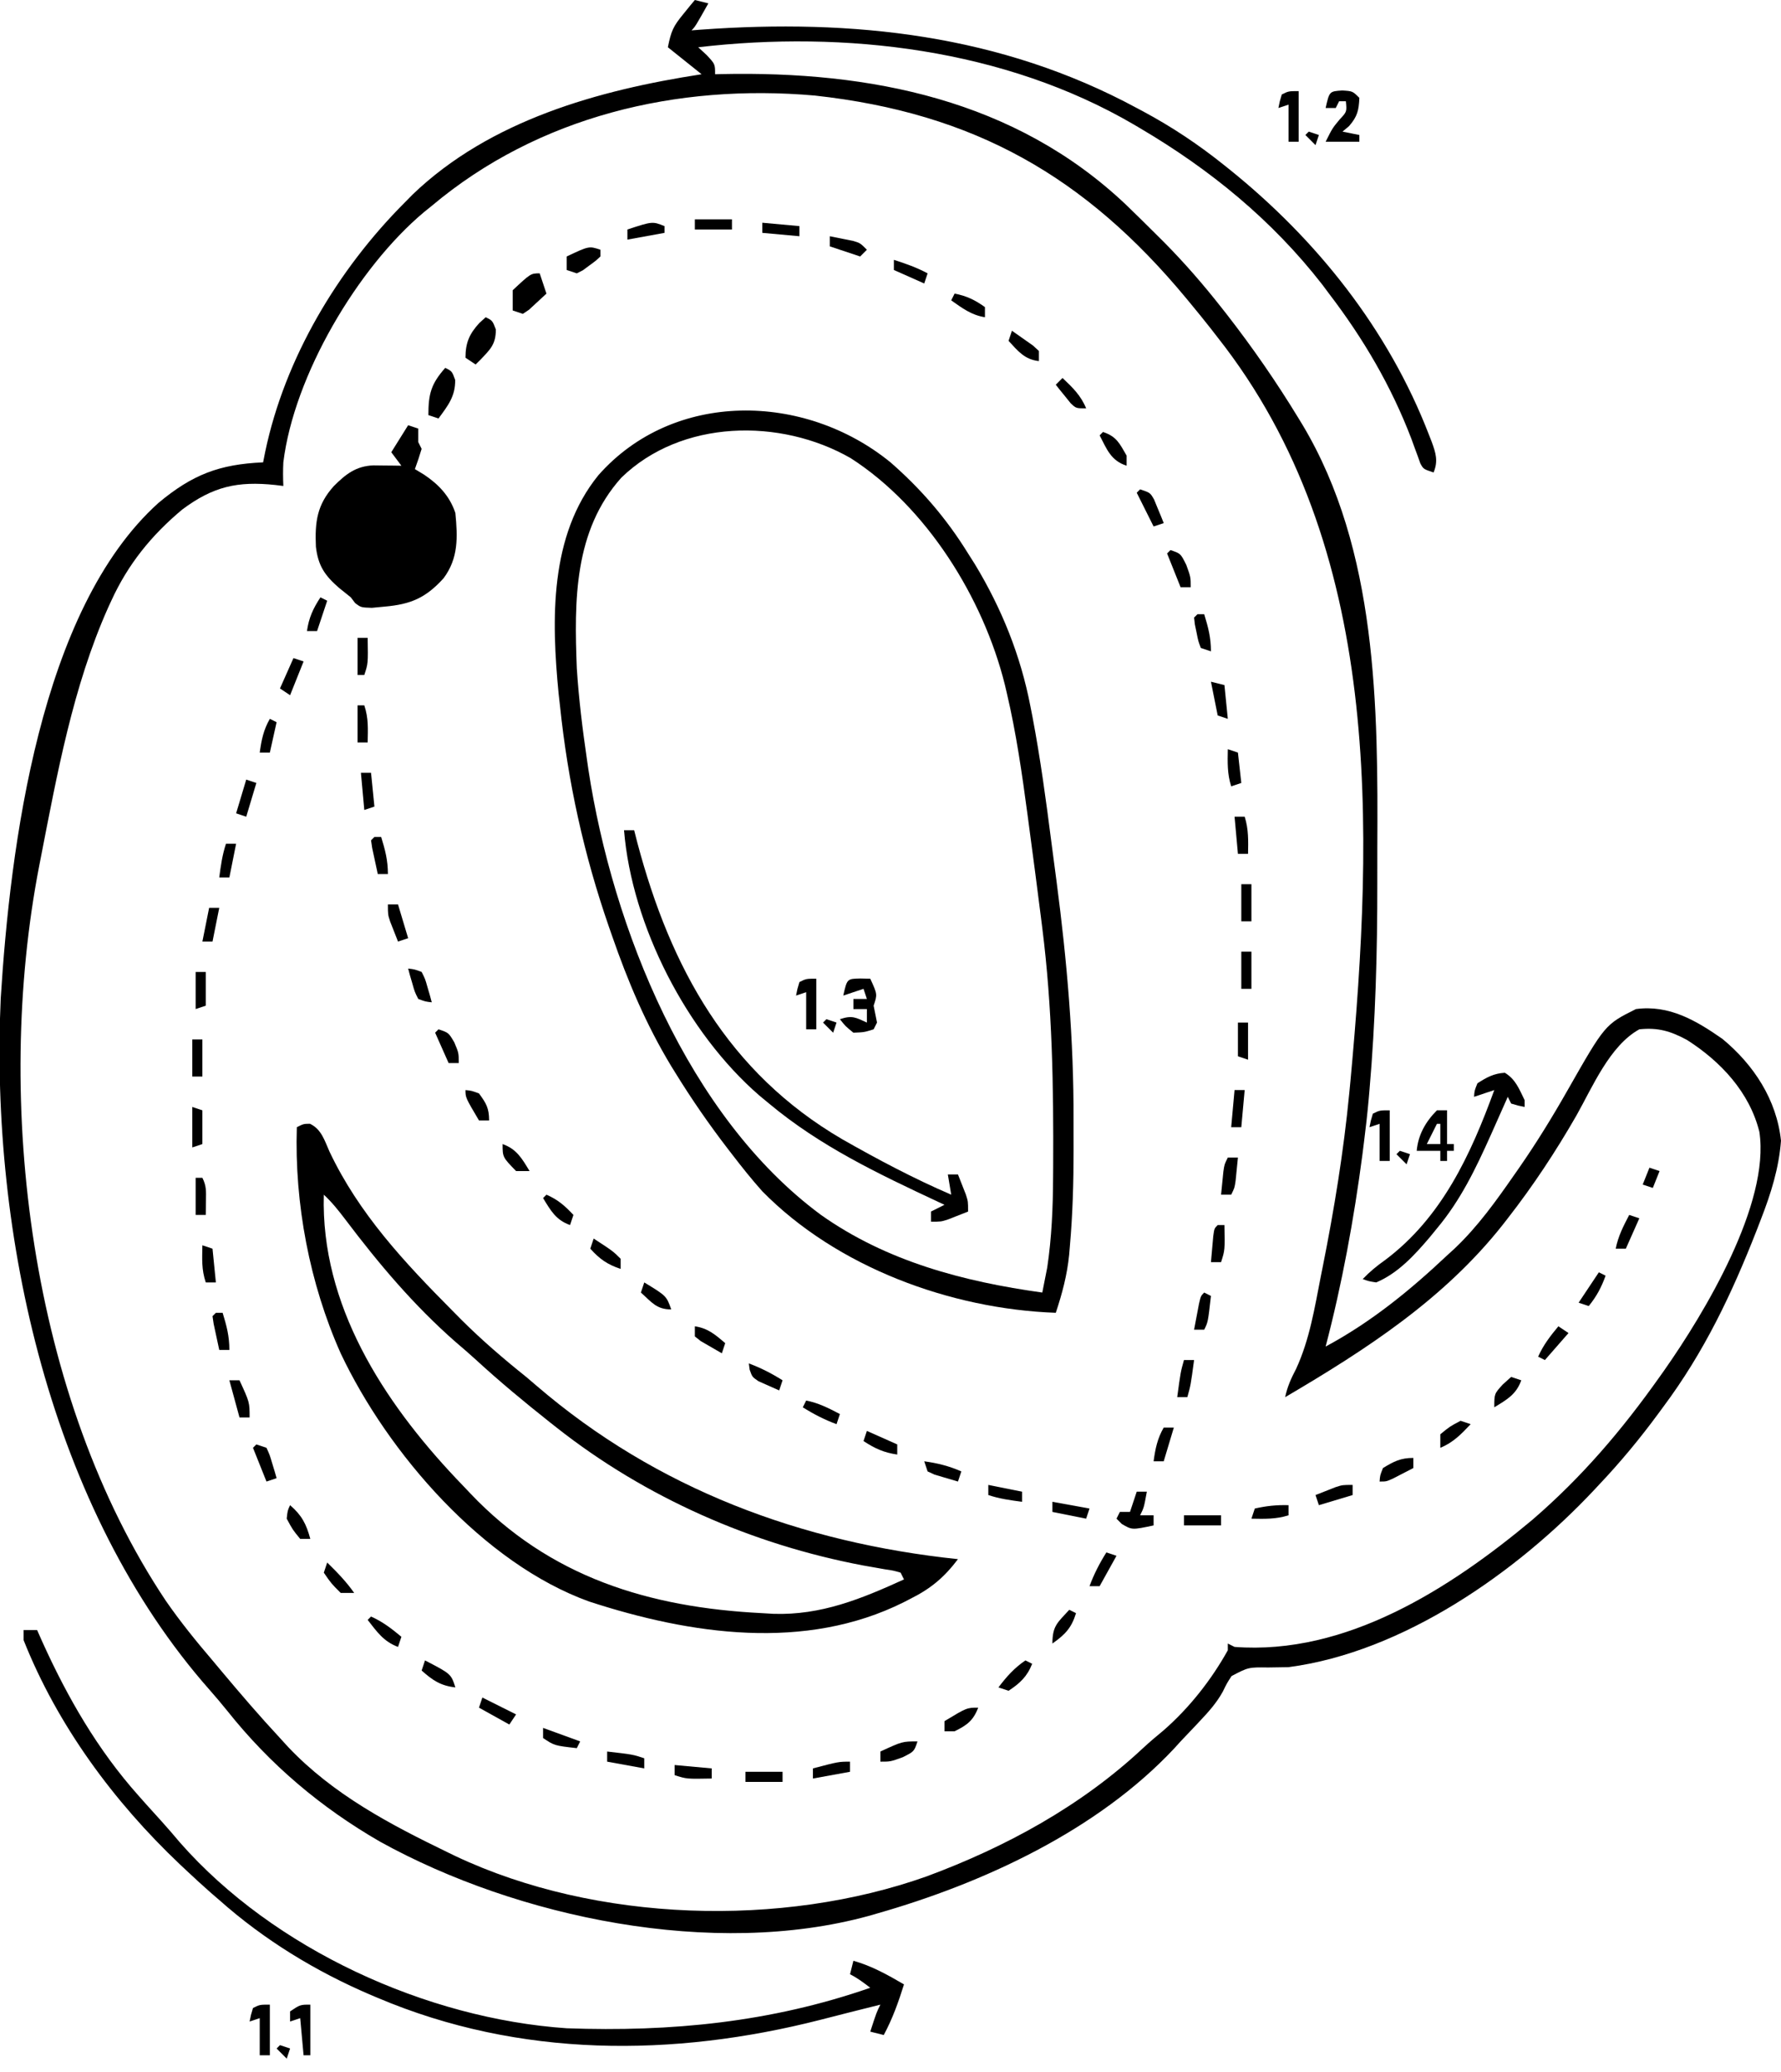<?xml version="1.0" encoding="UTF-8"?>
<svg version="1.1" xmlns="http://www.w3.org/2000/svg" width="528" height="614">
<path d="M0 0 C1.98 0.495 1.98 0.495 4 1 C0.125 7.875 0.125 7.875 -1 9 C-0.101 8.931 0.797 8.861 1.723 8.79 C46.894 5.515 90.628 10.21 131 32 C131.612 32.326 132.224 32.652 132.855 32.988 C141.475 37.61 149.37 42.876 157 49 C157.771 49.616 157.771 49.616 158.557 50.245 C184.431 71.081 205.595 97.643 217.625 128.812 C218.015 129.808 218.015 129.808 218.413 130.824 C219.649 134.205 220.427 136.588 219 140 C216 139 216 139 215.084 137.336 C214.828 136.618 214.572 135.9 214.309 135.16 C213.859 133.95 213.859 133.95 213.401 132.715 C213.083 131.84 212.765 130.964 212.438 130.062 C206.421 114.332 198.206 100.359 188 87 C187.341 86.117 186.683 85.234 186.004 84.324 C171.133 65.221 152.762 50.212 132 38 C131.395 37.642 130.789 37.283 130.166 36.914 C91.84 14.527 44.594 8.921 1 14 C1.825 14.763 2.65 15.526 3.5 16.312 C6 19 6 19 6 22 C6.637 21.984 7.274 21.969 7.93 21.952 C52.058 21.017 94.887 29.531 127.71 60.562 C130.649 63.387 133.549 66.249 136.438 69.125 C137.805 70.484 137.805 70.484 139.199 71.87 C145.209 77.944 150.717 84.286 156 91 C156.544 91.69 157.088 92.38 157.649 93.091 C165.365 103 172.472 113.271 179 124 C179.376 124.617 179.753 125.233 180.141 125.869 C202.356 162.944 202.548 209.541 202.323 251.469 C202.309 254.841 202.314 258.212 202.319 261.584 C202.343 282.138 201.777 302.514 200 323 C199.894 324.233 199.894 324.233 199.785 325.491 C199.401 329.798 198.923 334.086 198.375 338.375 C198.216 339.642 198.057 340.91 197.893 342.216 C195.402 361.192 191.859 380.481 187 399 C200.426 391.795 211.932 382.426 223 372 C223.735 371.33 224.47 370.659 225.227 369.969 C232.168 363.395 237.561 355.815 243 348 C243.424 347.394 243.849 346.788 244.286 346.163 C249.481 338.695 254.19 331.032 258.688 323.125 C269.824 303.588 269.824 303.588 279 299 C288.822 297.69 296.754 302.343 304.617 307.824 C313.953 315.528 320.704 325.856 322 338 C321.381 346.152 319.011 353.677 316.062 361.25 C315.668 362.275 315.273 363.3 314.866 364.356 C307.439 383.341 299.236 400.635 287 417 C286.537 417.63 286.073 418.26 285.596 418.909 C280.144 426.314 274.33 433.327 268 440 C267.543 440.489 267.086 440.979 266.616 441.483 C243.712 465.892 209.954 489.55 176 494 C173.998 494.039 171.996 494.078 169.994 494.094 C164.105 494.018 164.105 494.018 159.109 496.637 C157.7 498.82 157.7 498.82 156.508 501.266 C154.651 504.633 152.246 507.286 149.625 510.062 C148.897 510.838 148.897 510.838 148.154 511.628 C146.773 513.09 145.387 514.545 144 516 C143.064 517.033 143.064 517.033 142.109 518.086 C119.332 542.403 85.52 558.014 54 567 C52.75 567.36 52.75 567.36 51.475 567.728 C5.478 580.305 -52.473 568.283 -93.273 545.744 C-110.872 535.607 -125.979 522.849 -138.629 506.93 C-140.332 504.826 -142.049 502.783 -143.84 500.758 C-191.056 447.313 -208.938 365.987 -205.789 295.891 C-202.989 251.095 -194.223 180.631 -159 149 C-148.984 140.647 -140.994 137.567 -128 137 C-127.792 135.958 -127.585 134.917 -127.371 133.844 C-121.545 106.142 -105.931 79.96 -86 60 C-85.224 59.212 -84.448 58.425 -83.648 57.613 C-60.684 35.608 -28.58 26.705 2 22 C-1.3 19.36 -4.6 16.72 -8 14 C-7.033 9.165 -6.405 7.802 -3.438 4.188 C-2.797 3.397 -2.156 2.607 -1.496 1.793 C-1.002 1.201 -0.509 0.61 0 0 Z M-78 61 C-78.762 61.615 -79.524 62.23 -80.309 62.863 C-99.986 79.335 -118.851 111.305 -122 137 C-122.124 139.364 -122.103 141.631 -122 144 C-122.773 143.905 -123.547 143.809 -124.344 143.711 C-135.61 142.512 -142.831 144.152 -152 151 C-161.114 158.621 -168.045 167.165 -173 178 C-173.317 178.689 -173.635 179.377 -173.962 180.087 C-184.359 203.37 -189.083 229.408 -193.938 254.312 C-194.081 255.048 -194.225 255.783 -194.373 256.54 C-207.925 326.471 -197.124 414.117 -156.812 474.375 C-152.554 480.529 -147.86 486.315 -143 492 C-142.102 493.071 -141.205 494.142 -140.309 495.215 C-134.679 501.937 -128.972 508.579 -123 515 C-121.792 516.325 -121.792 516.325 -120.559 517.676 C-107.162 531.791 -90.363 540.598 -73 549 C-72.311 549.334 -71.622 549.668 -70.912 550.012 C-29.254 569.662 25.802 571.271 68.766 555.977 C92.136 547.319 114.483 535.169 132.773 518.07 C134.793 516.192 136.873 514.442 139 512.688 C146.565 506.089 153.135 497.758 158 489 C158 488.34 158 487.68 158 487 C158.66 487.33 159.32 487.66 160 488 C193.04 490.513 223.853 470.748 248.281 450.344 C262.972 437.679 274.793 423.819 286 408 C286.444 407.376 286.888 406.752 287.346 406.108 C299.272 389.131 318.804 356.689 315.59 335.383 C312.685 323.647 304.122 314.515 294.141 308.156 C289.311 305.548 285.545 304.406 280 305 C271.245 309.815 266.109 322.107 261.375 330.5 C255.23 341.197 248.582 351.271 241 361 C240.53 361.604 240.06 362.208 239.576 362.83 C222.141 384.928 199.039 399.881 175 414 C175.653 410.856 176.795 408.385 178.277 405.547 C182.262 396.892 183.739 387.544 185.562 378.25 C185.757 377.276 185.952 376.303 186.153 375.3 C189.553 358.274 192.325 341.291 194 324 C194.109 322.88 194.218 321.76 194.33 320.605 C201.302 245.271 203.978 162.044 155 100 C153.956 98.654 153.956 98.654 152.891 97.281 C150.96 94.825 148.992 92.407 147 90 C146.573 89.483 146.146 88.965 145.706 88.432 C115.736 52.295 82.772 33.484 35.552 28.313 C-5.202 24.717 -46.34 34.385 -78 61 Z " fill="#000000" transform="translate(206,0)"/>
<path d="M0 0 C9.141 7.972 16.619 16.679 23 27 C23.674 28.063 24.348 29.127 25.043 30.223 C32.968 43.329 38.572 57.217 41.477 72.27 C41.686 73.339 41.896 74.409 42.112 75.512 C44.439 87.763 46.102 100.099 47.685 112.465 C48.186 116.366 48.705 120.265 49.225 124.164 C52.321 147.734 54.365 171.18 54.261 194.964 C54.25 197.898 54.261 200.832 54.273 203.766 C54.282 213.318 54.014 222.802 53.172 232.32 C53.103 233.149 53.034 233.978 52.962 234.831 C52.365 240.812 50.896 246.304 49 252 C17.802 250.868 -15.874 238.496 -38 216 C-41.171 212.457 -44.106 208.77 -47 205 C-47.425 204.45 -47.851 203.899 -48.289 203.332 C-53.837 196.113 -58.972 188.689 -63.75 180.938 C-64.173 180.255 -64.597 179.572 -65.033 178.869 C-72.477 166.553 -77.866 153.803 -82.562 140.25 C-82.985 139.04 -82.985 139.04 -83.416 137.805 C-90.909 116.243 -95.633 94.721 -98 72 C-98.131 70.841 -98.263 69.682 -98.398 68.488 C-100.503 46.732 -101.159 21.714 -86.594 3.805 C-64.315 -21.423 -25.447 -20.741 0 0 Z M-79.812 4.559 C-93.907 20.289 -93.769 41.103 -93 61 C-92.42 70.053 -91.312 79.027 -90 88 C-89.855 89.004 -89.71 90.008 -89.561 91.042 C-82.393 137.967 -60.042 193.836 -20.688 222.938 C-1.185 236.762 21.623 242.746 45 246 C45.321 244.418 45.631 242.834 45.938 241.25 C46.112 240.368 46.286 239.487 46.465 238.578 C47.79 229.717 48.161 220.816 48.203 211.867 C48.21 210.845 48.217 209.824 48.225 208.771 C48.353 185.004 47.984 161.599 45 138 C44.867 136.936 44.733 135.872 44.596 134.775 C43.48 125.907 42.313 117.046 41.125 108.188 C40.878 106.325 40.878 106.325 40.626 104.424 C39.003 92.294 37.279 80.237 34.473 68.316 C34.281 67.501 34.09 66.685 33.892 65.844 C27.474 40.123 10.701 13.21 -11.812 -1.25 C-32.7 -13.209 -62.041 -12.729 -79.812 4.559 Z " fill="#000000" transform="translate(264,137)"/>
<path d="M0 0 C3.414 1.647 4.321 4.958 5.793 8.266 C14.505 26.635 27.966 41.034 42.168 55.328 C43.078 56.247 43.987 57.166 44.925 58.113 C51.013 64.173 57.397 69.658 64.105 75.016 C65.145 75.891 66.18 76.771 67.207 77.66 C102.834 108.268 145.764 124.141 192.105 129.016 C188.094 134.318 184.157 137.663 178.23 140.641 C177.496 141.02 176.761 141.399 176.005 141.789 C146.833 156.345 112.881 151.385 82.793 141.578 C51.512 130.337 23.116 97.666 9.105 68.016 C-0.118 47.367 -4.624 23.628 -3.895 1.016 C-1.895 0.016 -1.895 0.016 0 0 Z M3.105 19.016 C4.105 21.016 4.105 21.016 4.105 21.016 Z M4.105 21.016 C3.18 53.687 21.751 82.258 43.297 105.078 C44.232 106.058 45.169 107.037 46.105 108.016 C46.819 108.77 46.819 108.77 47.546 109.539 C71.064 134.306 100.383 143.33 134.105 145.016 C135.73 145.112 135.73 145.112 137.387 145.211 C151.512 145.68 163.49 140.767 176.105 135.016 C175.775 134.356 175.445 133.696 175.105 133.016 C172.985 132.393 172.985 132.393 170.383 132.008 C169.381 131.83 168.38 131.653 167.348 131.47 C165.712 131.183 165.712 131.183 164.043 130.891 C131.12 124.68 99.451 110.784 73.105 90.016 C72.432 89.485 71.759 88.954 71.065 88.408 C63.593 82.485 56.273 76.429 49.25 69.977 C47.299 68.193 45.308 66.476 43.293 64.766 C30.839 53.874 20.417 41.514 10.466 28.342 C8.484 25.731 6.511 23.25 4.105 21.016 Z " fill="#000000" transform="translate(91.895,332.984)"/>
<path d="M0 0 C0.99 0.33 1.98 0.66 3 1 C3 2.32 3 3.64 3 5 C3.33 5.66 3.66 6.32 4 7 C3.394 9.019 2.731 11.023 2 13 C2.887 13.536 3.774 14.072 4.688 14.625 C9.017 17.508 12.33 20.989 14 26 C14.689 33.196 14.941 39.38 10.5 45.348 C5.231 51.152 0.838 53.064 -7 53.75 C-8.238 53.869 -9.475 53.987 -10.75 54.109 C-14 54 -14 54 -15.719 52.691 C-16.142 52.133 -16.564 51.575 -17 51 C-18.162 50.057 -19.329 49.12 -20.5 48.188 C-24.685 44.542 -26.688 41.68 -27.348 36.012 C-27.678 28.659 -27.022 23.532 -22 18 C-18.486 14.495 -15.437 12.088 -10.301 11.902 C-9.315 11.914 -8.329 11.926 -7.312 11.938 C-6.319 11.947 -5.325 11.956 -4.301 11.965 C-3.162 11.982 -3.162 11.982 -2 12 C-2.99 10.68 -3.98 9.36 -5 8 C-3.35 5.36 -1.7 2.72 0 0 Z " fill="#000000" transform="translate(121,126)"/>
<path d="M0 0 C1.32 0 2.64 0 4 0 C4.51 1.151 5.021 2.302 5.547 3.488 C13.01 19.966 21.92 35.452 34 49 C34.762 49.859 35.524 50.717 36.309 51.602 C37.827 53.296 39.352 54.984 40.887 56.664 C42.784 58.762 44.613 60.901 46.438 63.062 C74.161 94.541 119.343 115.15 161 118 C191.908 119.12 221.592 116.229 251 106 C249.036 104.494 247.217 103.109 245 102 C245.33 100.68 245.66 99.36 246 98 C251.479 99.545 256.114 102.155 261 105 C259.36 110.233 257.61 115.152 255 120 C253.68 119.67 252.36 119.34 251 119 C252.875 113.25 252.875 113.25 254 111 C248.062 112.479 242.127 113.965 236.203 115.5 C192.534 126.634 146.967 126.779 105 109 C104.329 108.718 103.659 108.436 102.968 108.146 C86.617 101.159 71.304 91.824 58 80 C56.834 78.996 56.834 78.996 55.645 77.973 C53.047 75.697 50.517 73.365 48 71 C47.443 70.477 46.886 69.954 46.312 69.415 C26.711 50.853 10.016 28.216 0 3 C0 2.01 0 1.02 0 0 Z " fill="#000000" transform="translate(7,483)"/>
<path d="M0 0 C0.99 0 1.98 0 3 0 C3.317 1.238 3.634 2.475 3.961 3.75 C13.804 40.805 30.863 71.807 64.659 91.554 C75.187 97.546 85.866 103.21 97 108 C96.67 106.02 96.34 104.04 96 102 C96.99 102 97.98 102 99 102 C99.506 103.268 100.005 104.54 100.5 105.812 C100.778 106.52 101.057 107.228 101.344 107.957 C102 110 102 110 102 113 C100.732 113.506 99.46 114.005 98.188 114.5 C97.48 114.778 96.772 115.057 96.043 115.344 C94 116 94 116 91 116 C91 115.01 91 114.02 91 113 C92.32 112.34 93.64 111.68 95 111 C94.387 110.714 93.774 110.428 93.143 110.133 C75.318 101.786 58.174 93.665 43 81 C42.044 80.209 41.087 79.417 40.102 78.602 C18.674 60.055 2.305 28.311 0 0 Z " fill="#000000" transform="translate(185,246)"/>
<path d="M0 0 C3.19 1.914 4.254 4.824 5.875 8.125 C5.875 8.785 5.875 9.445 5.875 10.125 C3.938 9.75 3.938 9.75 1.875 9.125 C1.38 8.135 1.38 8.135 0.875 7.125 C0.636 7.666 0.396 8.207 0.149 8.764 C-0.939 11.219 -2.031 13.672 -3.125 16.125 C-3.47 16.899 -3.815 17.674 -4.17 18.472 C-8.629 28.406 -13.084 37.713 -20.125 46.125 C-20.846 47.007 -21.566 47.888 -22.309 48.797 C-26.781 54.037 -31.657 59.392 -38.125 62.125 C-40.387 61.77 -40.387 61.77 -42.125 61.125 C-40.062 58.961 -37.942 57.219 -35.5 55.5 C-18.724 42.934 -10.15 24.397 -3.125 5.125 C-5.105 5.785 -7.085 6.445 -9.125 7.125 C-9 5.312 -9 5.312 -8.125 3.125 C-5.39 1.362 -3.278 0.193 0 0 Z " fill="#000000" transform="translate(446.125,317.875)"/>
<path d="M0 0 C1.454 0.031 1.454 0.031 2.938 0.062 C5.062 4.688 5.062 4.688 3.938 8.062 C4.263 9.731 4.596 11.397 4.938 13.062 C4.607 13.723 4.277 14.383 3.938 15.062 C1.125 15.938 1.125 15.938 -2.062 16.062 C-4.438 14.125 -4.438 14.125 -6.062 12.062 C-2.439 10.855 -1.421 11.519 1.938 13.062 C1.938 11.742 1.938 10.422 1.938 9.062 C0.618 9.062 -0.703 9.062 -2.062 9.062 C-2.062 8.072 -2.062 7.082 -2.062 6.062 C-0.743 6.062 0.578 6.062 1.938 6.062 C1.607 5.072 1.278 4.082 0.938 3.062 C-1.042 3.723 -3.022 4.383 -5.062 5.062 C-3.938 0.08 -3.938 0.08 0 0 Z " fill="#000000" transform="translate(255.062,289.938)"/>
<path d="M0 0 C3.062 0.188 3.062 0.188 5.062 2.188 C4.9 5.924 4.475 7.713 2 10.562 C1.361 11.099 0.721 11.635 0.062 12.188 C1.712 12.518 3.362 12.848 5.062 13.188 C5.062 13.848 5.062 14.508 5.062 15.188 C1.762 15.188 -1.538 15.188 -4.938 15.188 C-2.938 11.188 -2.938 11.188 -0.812 8.625 C1.367 6.304 1.367 6.304 1.062 3.188 C0.403 3.188 -0.258 3.188 -0.938 3.188 C-1.268 3.848 -1.597 4.508 -1.938 5.188 C-2.928 5.188 -3.917 5.188 -4.938 5.188 C-3.821 0.244 -3.821 0.244 0 0 Z " fill="#000000" transform="translate(397.938,26.812)"/>
<path d="M0 0 C0.99 0 1.98 0 3 0 C3 3.3 3 6.6 3 10 C3.66 10 4.32 10 5 10 C5 10.66 5 11.32 5 12 C4.34 12 3.68 12 3 12 C3 12.99 3 13.98 3 15 C2.34 15 1.68 15 1 15 C1 14.01 1 13.02 1 12 C-1.31 12 -3.62 12 -6 12 C-5.566 7.229 -3.357 3.366 0 0 Z M0 4 C-0.99 5.98 -1.98 7.96 -3 10 C-1.68 10 -0.36 10 1 10 C1 8.02 1 6.04 1 4 C0.67 4 0.34 4 0 4 Z " fill="#000000" transform="translate(426,329)"/>
<path d="M0 0 C2 1 2 1 3 3.625 C3 8.09 1.327 9.544 -1.652 12.68 C-2.097 13.115 -2.542 13.551 -3 14 C-3.99 13.34 -4.98 12.68 -6 12 C-6 7.581 -4.868 4.945 -1.875 1.688 C-1.256 1.131 -0.637 0.574 0 0 Z " fill="#000000" transform="translate(144,94)"/>
<path d="M0 0 C0.66 1.98 1.32 3.96 2 6 C0.907 7.033 -0.2 8.051 -1.312 9.062 C-1.927 9.631 -2.542 10.199 -3.176 10.785 C-3.778 11.186 -4.38 11.587 -5 12 C-5.99 11.67 -6.98 11.34 -8 11 C-8 9 -8 7 -8 5 C-2.651 0 -2.651 0 0 0 Z " fill="#000000" transform="translate(160,81)"/>
<path d="M0 0 C2 1 2 1 2.938 3.562 C3.026 8.422 0.805 11.176 -2 15 C-2.99 14.67 -3.98 14.34 -5 14 C-5 7.734 -4.212 4.755 0 0 Z " fill="#000000" transform="translate(132,109)"/>
<path d="M0 0 C0.99 0 1.98 0 3 0 C2.125 4.75 2.125 4.75 1 7 C2.32 7 3.64 7 5 7 C5 7.99 5 8.98 5 10 C-1.4 11.354 -1.4 11.354 -4.438 9.562 C-4.953 9.047 -5.469 8.531 -6 8 C-5.67 7.34 -5.34 6.68 -5 6 C-4.01 6 -3.02 6 -2 6 C-1.34 4.02 -0.68 2.04 0 0 Z " fill="#000000" transform="translate(337,442)"/>
<path d="M0 0 C0 4.95 0 9.9 0 15 C-0.99 15 -1.98 15 -3 15 C-3 11.37 -3 7.74 -3 4 C-3.99 4.33 -4.98 4.66 -6 5 C-5.625 3.062 -5.625 3.062 -5 1 C-3 0 -3 0 0 0 Z " fill="#000000" transform="translate(80,594)"/>
<path d="M0 0 C0 4.95 0 9.9 0 15 C-0.99 15 -1.98 15 -3 15 C-3 11.37 -3 7.74 -3 4 C-3.99 4.33 -4.98 4.66 -6 5 C-5.625 3.062 -5.625 3.062 -5 1 C-3 0 -3 0 0 0 Z " fill="#000000" transform="translate(412,329)"/>
<path d="M0 0 C0 4.95 0 9.9 0 15 C-0.99 15 -1.98 15 -3 15 C-3 11.37 -3 7.74 -3 4 C-3.99 4.33 -4.98 4.66 -6 5 C-5.625 3.062 -5.625 3.062 -5 1 C-3 0 -3 0 0 0 Z " fill="#000000" transform="translate(242,290)"/>
<path d="M0 0 C0 4.95 0 9.9 0 15 C-0.99 15 -1.98 15 -3 15 C-3 11.37 -3 7.74 -3 4 C-3.99 4.33 -4.98 4.66 -6 5 C-5.625 3.062 -5.625 3.062 -5 1 C-3 0 -3 0 0 0 Z " fill="#000000" transform="translate(385,27)"/>
<path d="M0 0 C0 4.95 0 9.9 0 15 C-0.66 15 -1.32 15 -2 15 C-2.33 11.37 -2.66 7.74 -3 4 C-3.99 4.33 -4.98 4.66 -6 5 C-6 4.01 -6 3.02 -6 2 C-3 0 -3 0 0 0 Z " fill="#000000" transform="translate(92,594)"/>
<path d="M0 0 C0 0.66 0 1.32 0 2 C-1.426 3.324 -1.426 3.324 -3.312 4.688 C-3.927 5.145 -4.542 5.603 -5.176 6.074 C-5.778 6.38 -6.38 6.685 -7 7 C-7.99 6.67 -8.98 6.34 -10 6 C-10 4.68 -10 3.36 -10 2 C-3.375 -1.125 -3.375 -1.125 0 0 Z " fill="#000000" transform="translate(178,74)"/>
<path d="M0 0 C0.66 0.33 1.32 0.66 2 1 C0.512 4.787 -1.62 6.774 -5 9 C-5.99 8.67 -6.98 8.34 -8 8 C-5.584 4.808 -3.32 2.253 0 0 Z " fill="#000000" transform="translate(304,492)"/>
<path d="M0 0 C3 1 3 1 4.688 4.375 C6 8 6 8 6 11 C5.01 11 4.02 11 3 11 C1.68 7.7 0.36 4.4 -1 1 C-0.67 0.67 -0.34 0.34 0 0 Z " fill="#000000" transform="translate(347,163)"/>
<path d="M0 0 C3 1 3 1 4.168 3.066 C4.504 3.89 4.841 4.714 5.188 5.562 C5.532 6.389 5.876 7.215 6.23 8.066 C6.484 8.704 6.738 9.343 7 10 C6.01 10.33 5.02 10.66 4 11 C2.35 7.7 0.7 4.4 -1 1 C-0.67 0.67 -0.34 0.34 0 0 Z " fill="#000000" transform="translate(338,145)"/>
<path d="M0 0 C7.625 0.875 7.625 0.875 11 2 C11 2.99 11 3.98 11 5 C7.37 4.34 3.74 3.68 0 3 C0 2.01 0 1.02 0 0 Z " fill="#000000" transform="translate(180,519)"/>
<path d="M0 0 C-1 3 -1 3 -4.375 4.688 C-8 6 -8 6 -11 6 C-11 5.01 -11 4.02 -11 3 C-4.5 0 -4.5 0 0 0 Z " fill="#000000" transform="translate(272,516)"/>
<path d="M0 0 C3.436 1.527 6.119 3.599 9 6 C8.67 6.99 8.34 7.98 8 9 C3.726 7.417 1.735 4.494 -1 1 C-0.67 0.67 -0.34 0.34 0 0 Z " fill="#000000" transform="translate(110,479)"/>
<path d="M0 0 C0 0.99 0 1.98 0 3 C-1.289 3.672 -2.581 4.337 -3.875 5 C-4.594 5.371 -5.314 5.742 -6.055 6.125 C-8 7 -8 7 -10 7 C-9.875 5.188 -9.875 5.188 -9 3 C-5.791 1.047 -3.779 0 0 0 Z " fill="#000000" transform="translate(419,432)"/>
<path d="M0 0 C0.99 0.33 1.98 0.66 3 1 C3.949 3.066 3.949 3.066 4.688 5.562 C4.939 6.389 5.19 7.215 5.449 8.066 C5.631 8.704 5.813 9.343 6 10 C5.01 10.33 4.02 10.66 3 11 C1.68 7.7 0.36 4.4 -1 1 C-0.67 0.67 -0.34 0.34 0 0 Z " fill="#000000" transform="translate(76,428)"/>
<path d="M0 0 C0.99 0 1.98 0 3 0 C6 6.5 6 6.5 6 11 C5.01 11 4.02 11 3 11 C2.01 7.37 1.02 3.74 0 0 Z " fill="#000000" transform="translate(68,409)"/>
<path d="M0 0 C5.75 3.75 5.75 3.75 8 6 C8 6.99 8 7.98 8 9 C4.063 7.688 1.773 6.081 -1 3 C-0.67 2.01 -0.34 1.02 0 0 Z " fill="#000000" transform="translate(176,367)"/>
<path d="M0 0 C0.99 0.33 1.98 0.66 3 1 C3 4.3 3 7.6 3 11 C2.01 11.33 1.02 11.66 0 12 C0 8.04 0 4.08 0 0 Z " fill="#000000" transform="translate(57,328)"/>
<path d="M0 0 C1.32 0.33 2.64 0.66 4 1 C4.33 4.3 4.66 7.6 5 11 C4.01 10.67 3.02 10.34 2 10 C1.34 6.7 0.68 3.4 0 0 Z " fill="#000000" transform="translate(359,202)"/>
<path d="M0 0 C4.041 1.347 4.903 3.384 7 7 C7 7.99 7 8.98 7 10 C2.338 8.502 1.134 5.115 -1 1 C-0.67 0.67 -0.34 0.34 0 0 Z " fill="#000000" transform="translate(327,128)"/>
<path d="M0 0 C3.63 0 7.26 0 11 0 C11 0.99 11 1.98 11 3 C7.37 3 3.74 3 0 3 C0 2.01 0 1.02 0 0 Z " fill="#000000" transform="translate(221,525)"/>
<path d="M0 0 C0 0.99 0 1.98 0 3 C-3.63 3.66 -7.26 4.32 -11 5 C-11 4.01 -11 3.02 -11 2 C-3.375 0 -3.375 0 0 0 Z " fill="#000000" transform="translate(252,522)"/>
<path d="M0 0 C3.63 0.33 7.26 0.66 11 1 C11 1.99 11 2.98 11 4 C3.571 4.143 3.571 4.143 0 3 C0 2.01 0 1.02 0 0 Z " fill="#000000" transform="translate(200,523)"/>
<path d="M0 0 C-1.451 3.826 -3.358 5.223 -7 7 C-7.99 7 -8.98 7 -10 7 C-10 6.01 -10 5.02 -10 4 C-3.375 0 -3.375 0 0 0 Z " fill="#000000" transform="translate(290,506)"/>
<path d="M0 0 C7.714 4 7.714 4 9 8 C4.599 7.497 2.288 5.912 -1 3 C-0.67 2.01 -0.34 1.02 0 0 Z " fill="#000000" transform="translate(126,492)"/>
<path d="M0 0 C2.932 2.853 5.643 5.651 8 9 C6.68 9 5.36 9 4 9 C1.188 6.188 1.188 6.188 -1 3 C-0.67 2.01 -0.34 1.02 0 0 Z " fill="#000000" transform="translate(97,463)"/>
<path d="M0 0 C0.99 0.33 1.98 0.66 3 1 C0.525 5.455 0.525 5.455 -2 10 C-2.99 10 -3.98 10 -5 10 C-3.665 6.406 -2.04 3.245 0 0 Z " fill="#000000" transform="translate(328,460)"/>
<path d="M0 0 C3.63 0 7.26 0 11 0 C11 0.99 11 1.98 11 3 C7.37 3 3.74 3 0 3 C0 2.01 0 1.02 0 0 Z " fill="#000000" transform="translate(351,449)"/>
<path d="M0 0 C0 0.99 0 1.98 0 3 C-3.674 4.176 -7.169 4.074 -11 4 C-10.67 3.01 -10.34 2.02 -10 1 C-6.594 0.222 -3.492 -0.1 0 0 Z " fill="#000000" transform="translate(382,446)"/>
<path d="M0 0 C3.483 3.019 4.792 5.569 6 10 C5.01 10 4.02 10 3 10 C0.75 7.25 0.75 7.25 -1 4 C-0.75 1.625 -0.75 1.625 0 0 Z " fill="#000000" transform="translate(86,446)"/>
<path d="M0 0 C0 0.99 0 1.98 0 3 C-4.95 4.485 -4.95 4.485 -10 6 C-10.33 5.01 -10.66 4.02 -11 3 C-9.732 2.494 -8.46 1.995 -7.188 1.5 C-6.126 1.082 -6.126 1.082 -5.043 0.656 C-3 0 -3 0 0 0 Z " fill="#000000" transform="translate(401,440)"/>
<path d="M0 0 C4.455 1.98 4.455 1.98 9 4 C9 4.99 9 5.98 9 7 C5.042 6.435 2.334 5.191 -1 3 C-0.67 2.01 -0.34 1.02 0 0 Z " fill="#000000" transform="translate(257,424)"/>
<path d="M0 0 C3.669 0.706 6.705 2.277 10 4 C9.67 4.99 9.34 5.98 9 7 C5.406 5.665 2.245 4.04 -1 2 C-0.67 1.34 -0.34 0.68 0 0 Z " fill="#000000" transform="translate(239,415)"/>
<path d="M0 0 C0.99 0.33 1.98 0.66 3 1 C1.498 5.206 -1.286 6.739 -5 9 C-5 5 -5 5 -2.5 2.25 C-1.675 1.508 -0.85 0.765 0 0 Z " fill="#000000" transform="translate(448,408)"/>
<path d="M0 0 C3.594 1.335 6.755 2.96 10 5 C9.67 5.99 9.34 6.98 9 8 C7.68 7.435 6.369 6.847 5.062 6.25 C3.966 5.763 3.966 5.763 2.848 5.266 C1 4 1 4 0.246 1.859 C0.165 1.246 0.084 0.632 0 0 Z " fill="#000000" transform="translate(222,404)"/>
<path d="M0 0 C0.99 0 1.98 0 3 0 C2 7.429 2 7.429 1 11 C0.01 11 -0.98 11 -2 11 C-1 3.571 -1 3.571 0 0 Z " fill="#000000" transform="translate(351,403)"/>
<path d="M0 0 C0.99 0.66 1.98 1.32 3 2 C0.69 4.64 -1.62 7.28 -4 10 C-4.66 9.67 -5.32 9.34 -6 9 C-4.473 5.564 -2.401 2.881 0 0 Z " fill="#000000" transform="translate(462,393)"/>
<path d="M0 0 C0.66 0 1.32 0 2 0 C3.193 3.877 4 6.916 4 11 C3.01 11 2.02 11 1 11 C0.639 9.356 0.286 7.709 -0.062 6.062 C-0.26 5.146 -0.457 4.229 -0.66 3.285 C-0.772 2.531 -0.884 1.777 -1 1 C-0.67 0.67 -0.34 0.34 0 0 Z " fill="#000000" transform="translate(64,389)"/>
<path d="M0 0 C0.99 0 1.98 0 3 0 C2.859 1.459 2.712 2.917 2.562 4.375 C2.481 5.187 2.4 5.999 2.316 6.836 C2 9 2 9 1 11 C0.01 11 -0.98 11 -2 11 C-1.859 9.541 -1.712 8.083 -1.562 6.625 C-1.481 5.813 -1.4 5.001 -1.316 4.164 C-1 2 -1 2 0 0 Z " fill="#000000" transform="translate(364,343)"/>
<path d="M0 0 C0.99 0 1.98 0 3 0 C2.67 3.63 2.34 7.26 2 11 C1.01 11 0.02 11 -1 11 C-0.67 7.37 -0.34 3.74 0 0 Z " fill="#000000" transform="translate(366,323)"/>
<path d="M0 0 C0.99 0 1.98 0 3 0 C3 3.63 3 7.26 3 11 C2.01 11 1.02 11 0 11 C0 7.37 0 3.74 0 0 Z " fill="#000000" transform="translate(57,308)"/>
<path d="M0 0 C0.99 0 1.98 0 3 0 C3 3.63 3 7.26 3 11 C2.01 11 1.02 11 0 11 C0 7.37 0 3.74 0 0 Z " fill="#000000" transform="translate(368,282)"/>
<path d="M0 0 C0.99 0 1.98 0 3 0 C3 3.63 3 7.26 3 11 C2.01 11 1.02 11 0 11 C0 7.37 0 3.74 0 0 Z " fill="#000000" transform="translate(368,262)"/>
<path d="M0 0 C0.66 0 1.32 0 2 0 C3.193 3.877 4 6.916 4 11 C3.01 11 2.02 11 1 11 C0.639 9.356 0.286 7.709 -0.062 6.062 C-0.26 5.146 -0.457 4.229 -0.66 3.285 C-0.772 2.531 -0.884 1.777 -1 1 C-0.67 0.67 -0.34 0.34 0 0 Z " fill="#000000" transform="translate(111,248)"/>
<path d="M0 0 C2.964 2.808 5.445 5.183 7 9 C4 9 4 9 2.395 7.469 C1.872 6.819 1.35 6.169 0.812 5.5 C0.283 4.85 -0.247 4.201 -0.793 3.531 C-1.191 3.026 -1.59 2.521 -2 2 C-1.34 1.34 -0.68 0.68 0 0 Z " fill="#000000" transform="translate(315,112)"/>
<path d="M0 0 C1.342 0.925 2.673 1.866 4 2.812 C5.114 3.596 5.114 3.596 6.25 4.395 C7.116 5.189 7.116 5.189 8 6 C8 6.99 8 7.98 8 9 C3.752 8.528 1.8 6.033 -1 3 C-0.67 2.01 -0.34 1.02 0 0 Z " fill="#000000" transform="translate(300,98)"/>
<path d="M0 0 C3.63 0.33 7.26 0.66 11 1 C11 1.99 11 2.98 11 4 C7.37 3.67 3.74 3.34 0 3 C0 2.01 0 1.02 0 0 Z " fill="#000000" transform="translate(226,66)"/>
<path d="M0 0 C3.63 0 7.26 0 11 0 C11 0.99 11 1.98 11 3 C7.37 3 3.74 3 0 3 C0 2.01 0 1.02 0 0 Z " fill="#000000" transform="translate(206,65)"/>
<path d="M0 0 C3.63 1.32 7.26 2.64 11 4 C10.67 4.66 10.34 5.32 10 6 C3.375 5.25 3.375 5.25 0 3 C0 2.01 0 1.02 0 0 Z " fill="#000000" transform="translate(161,512)"/>
<path d="M0 0 C3.3 1.65 6.6 3.3 10 5 C9.01 6.485 9.01 6.485 8 8 C5.03 6.35 2.06 4.7 -1 3 C-0.67 2.01 -0.34 1.02 0 0 Z " fill="#000000" transform="translate(143,503)"/>
<path d="M0 0 C3.63 0.66 7.26 1.32 11 2 C10.67 2.99 10.34 3.98 10 5 C6.7 4.34 3.4 3.68 0 3 C0 2.01 0 1.02 0 0 Z " fill="#000000" transform="translate(312,445)"/>
<path d="M0 0 C3.949 0.551 7.349 1.389 11 3 C10.67 3.99 10.34 4.98 10 6 C8.516 5.577 7.038 5.136 5.562 4.688 C4.739 4.444 3.915 4.2 3.066 3.949 C2.044 3.479 2.044 3.479 1 3 C0.67 2.01 0.34 1.02 0 0 Z " fill="#000000" transform="translate(274,433)"/>
<path d="M0 0 C0.99 0 1.98 0 3 0 C2.01 3.3 1.02 6.6 0 10 C-0.99 10 -1.98 10 -3 10 C-2.493 6.281 -1.884 3.265 0 0 Z " fill="#000000" transform="translate(345,423)"/>
<path d="M0 0 C0.99 0.33 1.98 0.66 3 1 C0.192 3.964 -2.183 6.445 -6 8 C-6 6.68 -6 5.36 -6 4 C-3.188 1.688 -3.188 1.688 0 0 Z " fill="#000000" transform="translate(433,421)"/>
<path d="M0 0 C6.571 4 6.571 4 8 8 C3.61 8 2.231 5.872 -1 3 C-0.67 2.01 -0.34 1.02 0 0 Z " fill="#000000" transform="translate(191,380)"/>
<path d="M0 0 C0.66 0.33 1.32 0.66 2 1 C0.751 4.459 -0.675 7.147 -3 10 C-3.99 9.67 -4.98 9.34 -6 9 C-4.02 6.03 -2.04 3.06 0 0 Z " fill="#000000" transform="translate(474,377)"/>
<path d="M0 0 C0.99 0.33 1.98 0.66 3 1 C3.33 4.3 3.66 7.6 4 11 C3.01 11 2.02 11 1 11 C-0.283 7.15 -0.066 4.053 0 0 Z " fill="#000000" transform="translate(60,369)"/>
<path d="M0 0 C0.66 0 1.32 0 2 0 C2.143 7.429 2.143 7.429 1 11 C0.01 11 -0.98 11 -2 11 C-1.86 9.354 -1.713 7.708 -1.562 6.062 C-1.481 5.146 -1.4 4.229 -1.316 3.285 C-1 1 -1 1 0 0 Z " fill="#000000" transform="translate(361,363)"/>
<path d="M0 0 C3.366 1.443 5.51 3.333 8 6 C7.67 6.99 7.34 7.98 7 9 C2.794 7.498 1.261 4.714 -1 1 C-0.67 0.67 -0.34 0.34 0 0 Z " fill="#000000" transform="translate(162,354)"/>
<path d="M0 0 C3 1 3 1 4.688 3.875 C6 7 6 7 6 10 C5.01 10 4.02 10 3 10 C1.68 7.03 0.36 4.06 -1 1 C-0.67 0.67 -0.34 0.34 0 0 Z " fill="#000000" transform="translate(130,305)"/>
<path d="M0 0 C0.99 0 1.98 0 3 0 C3 3.63 3 7.26 3 11 C2.01 10.67 1.02 10.34 0 10 C0 6.7 0 3.4 0 0 Z " fill="#000000" transform="translate(367,303)"/>
<path d="M0 0 C0.99 0 1.98 0 3 0 C3 3.3 3 6.6 3 10 C2.01 10.33 1.02 10.66 0 11 C0 7.37 0 3.74 0 0 Z " fill="#000000" transform="translate(58,288)"/>
<path d="M0 0 C1.891 0.215 1.891 0.215 4 1 C5.047 3.066 5.047 3.066 5.75 5.562 C5.992 6.389 6.235 7.215 6.484 8.066 C6.655 8.704 6.825 9.343 7 10 C5.109 9.785 5.109 9.785 3 9 C1.953 6.934 1.953 6.934 1.25 4.438 C1.008 3.611 0.765 2.785 0.516 1.934 C0.345 1.296 0.175 0.657 0 0 Z " fill="#000000" transform="translate(121,287)"/>
<path d="M0 0 C0.99 0 1.98 0 3 0 C3.99 3.3 4.98 6.6 6 10 C5.01 10.33 4.02 10.66 3 11 C2.494 9.732 1.995 8.46 1.5 7.188 C1.222 6.48 0.943 5.772 0.656 5.043 C0 3 0 3 0 0 Z " fill="#000000" transform="translate(115,268)"/>
<path d="M0 0 C0.99 0 1.98 0 3 0 C4.176 3.674 4.074 7.169 4 11 C3.01 11 2.02 11 1 11 C0.67 7.37 0.34 3.74 0 0 Z " fill="#000000" transform="translate(366,242)"/>
<path d="M0 0 C0.99 0 1.98 0 3 0 C3.33 3.3 3.66 6.6 4 10 C3.01 10.33 2.02 10.66 1 11 C0.67 7.37 0.34 3.74 0 0 Z " fill="#000000" transform="translate(107,229)"/>
<path d="M0 0 C0.99 0.33 1.98 0.66 3 1 C1.68 4.3 0.36 7.6 -1 11 C-1.99 10.34 -2.98 9.68 -4 9 C-2.68 6.03 -1.36 3.06 0 0 Z " fill="#000000" transform="translate(87,195)"/>
<path d="M0 0 C0.66 0 1.32 0 2 0 C3.193 3.877 4 6.916 4 11 C3.01 10.67 2.02 10.34 1 10 C0.234 7.969 0.234 7.969 -0.25 5.5 C-0.42 4.685 -0.59 3.871 -0.766 3.031 C-0.843 2.361 -0.92 1.691 -1 1 C-0.67 0.67 -0.34 0.34 0 0 Z " fill="#000000" transform="translate(355,182)"/>
<path d="M0 0 C3.486 0.646 6.125 1.924 9 4 C9 4.99 9 5.98 9 7 C5.005 6.385 2.255 4.294 -1 2 C-0.67 1.34 -0.34 0.68 0 0 Z " fill="#000000" transform="translate(283,87)"/>
<path d="M0 0 C0 0.66 0 1.32 0 2 C-3.63 2.66 -7.26 3.32 -11 4 C-11 3.01 -11 2.02 -11 1 C-3.571 -1.429 -3.571 -1.429 0 0 Z " fill="#000000" transform="translate(197,67)"/>
<path d="M0 0 C0.66 0.33 1.32 0.66 2 1 C0.65 5.419 -1.261 7.343 -5 10 C-5 4.695 -3.464 3.81 0 0 Z " fill="#000000" transform="translate(317,477)"/>
<path d="M0 0 C4.95 0.99 4.95 0.99 10 2 C10 2.99 10 3.98 10 5 C6.531 4.542 3.326 4.109 0 3 C0 2.01 0 1.02 0 0 Z " fill="#000000" transform="translate(293,440)"/>
<path d="M0 0 C3.871 0.574 6.082 2.487 9 5 C8.67 5.99 8.34 6.98 8 8 C6.659 7.243 5.327 6.469 4 5.688 C2.886 5.044 2.886 5.044 1.75 4.387 C1.173 3.929 0.595 3.471 0 3 C0 2.01 0 1.02 0 0 Z " fill="#000000" transform="translate(206,393)"/>
<path d="M0 0 C0.66 0.33 1.32 0.66 2 1 C1.125 8.75 1.125 8.75 0 11 C-0.99 11 -1.98 11 -3 11 C-2.692 9.353 -2.379 7.708 -2.062 6.062 C-1.888 5.146 -1.714 4.229 -1.535 3.285 C-1 1 -1 1 0 0 Z " fill="#000000" transform="translate(357,383)"/>
<path d="M0 0 C0.66 0 1.32 0 2 0 C3.203 2.405 3.101 3.95 3.062 6.625 C3.053 7.442 3.044 8.26 3.035 9.102 C3.024 9.728 3.012 10.355 3 11 C2.01 11 1.02 11 0 11 C0 7.37 0 3.74 0 0 Z " fill="#000000" transform="translate(58,349)"/>
<path d="M0 0 C1.812 0.188 1.812 0.188 4 1 C6.142 3.907 7 5.355 7 9 C6.01 9 5.02 9 4 9 C0 2.25 0 2.25 0 0 Z " fill="#000000" transform="translate(138,323)"/>
<path d="M0 0 C0.99 0 1.98 0 3 0 C2.34 3.3 1.68 6.6 1 10 C0.01 10 -0.98 10 -2 10 C-1.542 6.531 -1.109 3.326 0 0 Z " fill="#000000" transform="translate(67,250)"/>
<path d="M0 0 C0.99 0.33 1.98 0.66 3 1 C3.33 3.97 3.66 6.94 4 10 C3.01 10.33 2.02 10.66 1 11 C-0.176 7.326 -0.074 3.831 0 0 Z " fill="#000000" transform="translate(364,222)"/>
<path d="M0 0 C0.66 0.33 1.32 0.66 2 1 C1.01 3.97 0.02 6.94 -1 10 C-1.99 10 -2.98 10 -4 10 C-3.435 6.042 -2.191 3.334 0 0 Z " fill="#000000" transform="translate(95,177)"/>
<path d="M0 0 C1.46 0.282 2.918 0.576 4.375 0.875 C5.187 1.037 5.999 1.2 6.836 1.367 C9 2 9 2 11 4 C10.34 4.66 9.68 5.32 9 6 C6.03 5.01 3.06 4.02 0 3 C0 2.01 0 1.02 0 0 Z " fill="#000000" transform="translate(246,70)"/>
<path d="M0 0 C0.99 0.33 1.98 0.66 3 1 C1.68 3.97 0.36 6.94 -1 10 C-1.99 10 -2.98 10 -4 10 C-3.294 6.331 -1.723 3.295 0 0 Z " fill="#000000" transform="translate(483,360)"/>
<path d="M0 0 C4.206 1.502 5.739 4.286 8 8 C6.68 8 5.36 8 4 8 C0 3.889 0 3.889 0 0 Z " fill="#000000" transform="translate(149,339)"/>
<path d="M0 0 C0.99 0 1.98 0 3 0 C2.34 3.3 1.68 6.6 1 10 C0.01 10 -0.98 10 -2 10 C-1.34 6.7 -0.68 3.4 0 0 Z " fill="#000000" transform="translate(62,269)"/>
<path d="M0 0 C0.99 0.33 1.98 0.66 3 1 C2.01 4.3 1.02 7.6 0 11 C-0.99 10.67 -1.98 10.34 -3 10 C-2.01 6.7 -1.02 3.4 0 0 Z " fill="#000000" transform="translate(73,231)"/>
<path d="M0 0 C0.66 0.33 1.32 0.66 2 1 C1.34 3.97 0.68 6.94 0 10 C-0.99 10 -1.98 10 -3 10 C-2.493 6.281 -1.884 3.265 0 0 Z " fill="#000000" transform="translate(80,213)"/>
<path d="M0 0 C0.66 0 1.32 0 2 0 C3.283 3.85 3.066 6.947 3 11 C2.01 11 1.02 11 0 11 C0 7.37 0 3.74 0 0 Z " fill="#000000" transform="translate(106,209)"/>
<path d="M0 0 C0.99 0 1.98 0 3 0 C3.125 7.625 3.125 7.625 2 11 C1.34 11 0.68 11 0 11 C0 7.37 0 3.74 0 0 Z " fill="#000000" transform="translate(106,189)"/>
<path d="M0 0 C3.487 1.109 6.775 2.263 10 4 C9.67 4.99 9.34 5.98 9 7 C4.545 5.02 4.545 5.02 0 3 C0 2.01 0 1.02 0 0 Z " fill="#000000" transform="translate(265,77)"/>
<path d="M0 0 C0.99 0.33 1.98 0.66 3 1 C2.34 2.65 1.68 4.3 1 6 C0.01 5.67 -0.98 5.34 -2 5 C-1.34 3.35 -0.68 1.7 0 0 Z " fill="#000000" transform="translate(489,346)"/>
<path d="M0 0 C0.99 0.33 1.98 0.66 3 1 C2.67 1.99 2.34 2.98 2 4 C1.01 3.01 0.02 2.02 -1 1 C-0.67 0.67 -0.34 0.34 0 0 Z " fill="#000000" transform="translate(83,606)"/>
<path d="M0 0 C0.99 0.33 1.98 0.66 3 1 C2.67 1.99 2.34 2.98 2 4 C1.01 3.01 0.02 2.02 -1 1 C-0.67 0.67 -0.34 0.34 0 0 Z " fill="#000000" transform="translate(415,341)"/>
<path d="M0 0 C0.99 0.33 1.98 0.66 3 1 C2.67 1.99 2.34 2.98 2 4 C1.01 3.01 0.02 2.02 -1 1 C-0.67 0.67 -0.34 0.34 0 0 Z " fill="#000000" transform="translate(245,302)"/>
<path d="M0 0 C0.99 0.33 1.98 0.66 3 1 C2.67 1.99 2.34 2.98 2 4 C1.01 3.01 0.02 2.02 -1 1 C-0.67 0.67 -0.34 0.34 0 0 Z " fill="#000000" transform="translate(388,39)"/>
</svg>
